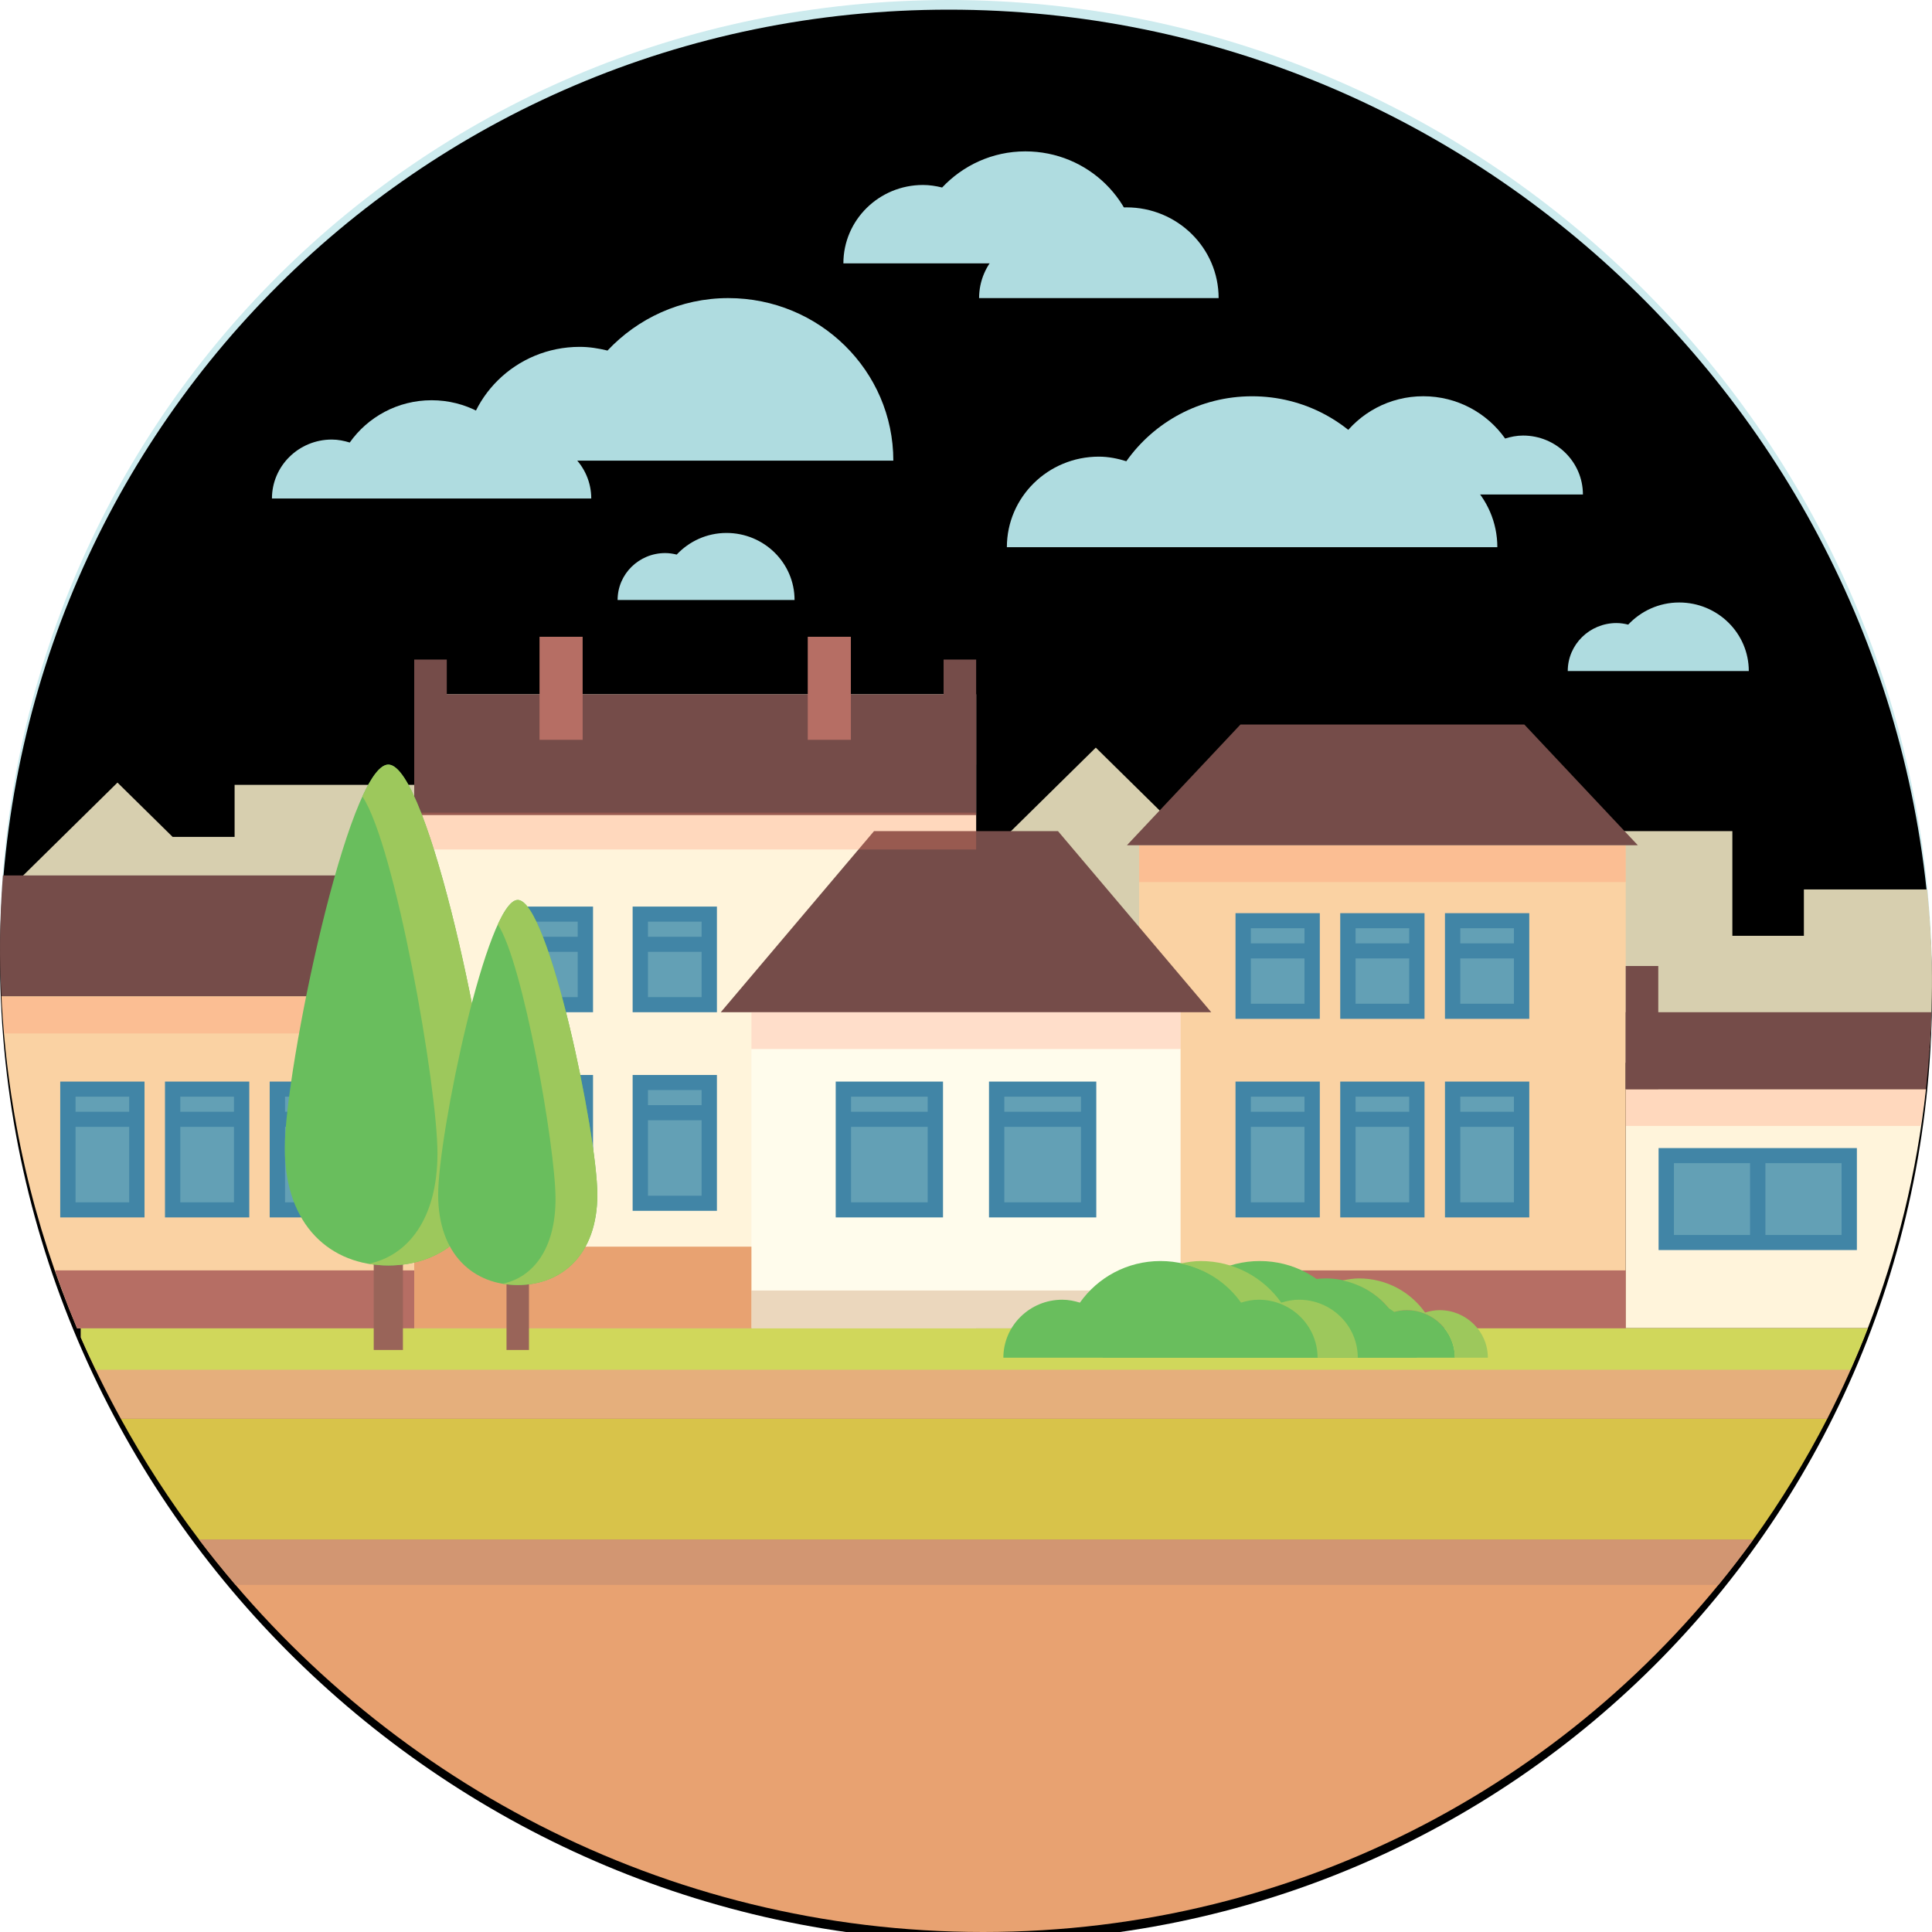<?xml version="1.0" encoding="UTF-8"?>
<svg width="200px" height="200px" viewBox="0 0 200 200" version="1.1" xmlns="http://www.w3.org/2000/svg" xmlns:xlink="http://www.w3.org/1999/xlink">
    <!-- Generator: Sketch 47.1 (45422) - http://www.bohemiancoding.com/sketch -->
    <title>real-estate</title>
    <desc>Created with Sketch.</desc>
    <defs>
        <path d="M199.984,100 C200.963,155.229 156.992,200 101.773,200 C46.553,200 0.995,155.229 0.016,100 C-0.963,44.771 43.008,0 98.227,0 C153.447,0 199.005,44.771 199.984,100 Z" id="path-1"></path>
        <filter x="-7.7%" y="-7.8%" width="115.5%" height="115.5%" filterUnits="objectBoundingBox" id="filter-2">
            <feGaussianBlur stdDeviation="15" in="SourceAlpha" result="shadowBlurInner1"></feGaussianBlur>
            <feOffset dx="0" dy="1" in="shadowBlurInner1" result="shadowOffsetInner1"></feOffset>
            <feComposite in="shadowOffsetInner1" in2="SourceAlpha" operator="arithmetic" k2="-1" k3="1" result="shadowInnerInner1"></feComposite>
            <feColorMatrix values="0 0 0 0 0   0 0 0 0 0   0 0 0 0 0  0 0 0 0.1 0" type="matrix" in="shadowInnerInner1"></feColorMatrix>
        </filter>
    </defs>
    <g id="Page-1" stroke="none" stroke-width="1" fill="none" fill-rule="evenodd">
        <g id="4-1-about-us" transform="translate(-327, -634)" fill-rule="nonzero">
            <g id="real-estate" transform="translate(327, 634)">
                <g id="Shape">
                    <use fill="#CDEBEE" fill-rule="evenodd" xlink:href="#path-1"></use>
                    <use fill="black" fill-opacity="1" filter="url(#filter-2)" xlink:href="#path-1"></use>
                </g>
                <path d="M186.738,96.875 L179.333,96.875 L179.333,86.035 L163.863,86.035 L122.213,86.035 L113.437,77.393 L100,90.625 L46.252,90.625 L46.252,81.25 L24.286,81.25 L24.286,86.636 L17.871,86.636 L12.161,81.013 L1.351,91.659 L39.509,101.823 L120.131,112.061 L199.739,108.67 C199.934,105.81 200.036,102.923 199.984,100 C199.937,97.329 199.754,94.691 199.502,92.073 L186.738,92.073 L186.738,96.875 Z" id="Shape" fill="#D7CFAF"></path>
                <path d="M7.977,137.5 L42.88,137.5 L42.88,103.125 L0.15,103.125 C0.739,115.252 3.468,126.832 7.977,137.5 Z" id="Shape" fill="#FAD2A3"></path>
                <g id="Group" opacity="0.25" transform="translate(0, 103.125)" fill="#FF8562">
                    <path d="M0.423,3.856 L36.534,3.856 L36.534,0.047 L0.154,0.047 C0.216,1.324 0.314,2.591 0.423,3.856 Z" id="Shape"></path>
                </g>
                <rect id="Rectangle-path" fill="#FFF4DB" x="42.88" y="71.875" width="58.172" height="65.625"></rect>
                <rect id="Rectangle-path" fill="#754C49" x="42.88" y="71.875" width="58.172" height="12.5"></rect>
                <path d="M199.373,112.745 L168.292,112.745 L168.292,137.5 L193.353,137.5 C196.377,129.689 198.426,121.391 199.373,112.745 Z" id="Shape" fill="#FFF4DB"></path>
                <rect id="Rectangle-path" fill="#FAD2A3" x="117.916" y="87.5" width="50.377" height="50"></rect>
                <g id="Group" opacity="0.25" transform="translate(117.578, 87.5)" fill="#FF8562">
                    <rect id="Rectangle-path" x="0.338" y="0" width="50.377" height="3.809"></rect>
                </g>
                <rect id="Rectangle-path" fill="#FFFCEC" x="77.787" y="103.125" width="44.427" height="34.375"></rect>
                <path d="M20.607,159.375 C39.255,184.015 68.785,200 101.772,200 C134.76,200 163.723,184.015 181.497,159.375 L20.607,159.375 Z" id="Shape" fill="#E8A271"></path>
                <path d="M189.152,146.875 L12.509,146.875 C14.91,151.244 17.615,155.422 20.607,159.375 L181.498,159.375 C184.349,155.422 186.907,151.244 189.152,146.875 Z" id="Shape" fill="#D8C34A"></path>
                <path d="M8.37,138.457 C9.621,141.334 11.007,144.141 12.509,146.875 L189.152,146.875 C190.712,143.841 192.11,140.71 193.353,137.5 L8.37,137.5 L8.37,138.457 Z" id="Shape" fill="#E5AF7C"></path>
                <path d="M8.37,138.457 C8.86,139.584 9.388,140.691 9.918,141.797 L191.562,141.797 C192.188,140.38 192.791,138.951 193.353,137.5 L8.37,137.5 L8.37,138.457 Z" id="Shape" fill="#D0D75B"></path>
                <path d="M87.307,27.264 C87.307,22.782 90.996,19.148 95.548,19.148 C96.235,19.148 96.891,19.255 97.529,19.411 C99.68,17.125 102.729,15.67 106.143,15.67 C112.645,15.67 117.916,20.861 117.916,27.264 L87.307,27.264 L87.307,27.264 Z" id="Shape" fill="#AFDCE0"></path>
                <path d="M101.355,30.859 C101.355,27.229 104.344,24.285 108.031,24.285 C108.588,24.285 109.12,24.371 109.637,24.498 C111.379,22.645 113.849,21.467 116.615,21.467 C121.882,21.467 126.152,25.672 126.152,30.859 L101.355,30.859 Z" id="Shape" fill="#AFDCE0"></path>
                <path d="M162.293,69.468 C162.293,66.723 164.552,64.498 167.339,64.498 C167.759,64.498 168.161,64.564 168.552,64.659 C169.869,63.259 171.736,62.369 173.827,62.369 C177.808,62.369 181.035,65.547 181.035,69.468 L162.293,69.468 Z" id="Shape" fill="#AFDCE0"></path>
                <path d="M63.934,62.109 C63.934,59.427 66.142,57.253 68.866,57.253 C69.277,57.253 69.67,57.317 70.052,57.41 C71.338,56.041 73.163,55.171 75.207,55.171 C79.098,55.171 82.252,58.278 82.252,62.11 L63.934,62.11 L63.934,62.109 Z" id="Shape" fill="#AFDCE0"></path>
                <path d="M48.051,47.686 C48.051,41.181 53.406,35.907 60.012,35.907 C61.009,35.907 61.962,36.063 62.888,36.289 C66.009,32.97 70.434,30.859 75.39,30.859 C84.827,30.859 92.477,38.393 92.477,47.686 L48.051,47.686 Z" id="Shape" fill="#AFDCE0"></path>
                <path d="M145.484,47.272 C144.486,47.272 143.541,47.466 142.637,47.747 C139.771,43.69 135.016,41.022 129.618,41.022 C124.219,41.022 119.464,43.69 116.598,47.747 C115.694,47.466 114.75,47.272 113.751,47.272 C108.493,47.272 104.231,51.47 104.231,56.647 L155.004,56.647 C155.004,51.47 150.742,47.272 145.484,47.272 Z" id="Shape" fill="#AFDCE0"></path>
                <path d="M157.665,45.088 C157.015,45.088 156.4,45.214 155.811,45.397 C153.945,42.756 150.85,41.019 147.336,41.019 C143.821,41.019 140.725,42.756 138.86,45.397 C138.271,45.214 137.656,45.088 137.006,45.088 C133.583,45.088 130.808,47.821 130.808,51.192 L163.863,51.192 C163.863,47.821 161.088,45.088 157.665,45.088 Z" id="Shape" fill="#AFDCE0"></path>
                <path d="M55.009,45.502 C54.359,45.502 53.744,45.629 53.155,45.811 C51.289,43.17 48.194,41.433 44.679,41.433 C41.164,41.433 38.069,43.17 36.204,45.811 C35.614,45.629 35,45.502 34.35,45.502 C30.927,45.502 28.152,48.235 28.152,51.606 L61.207,51.606 C61.207,48.235 58.432,45.502 55.009,45.502 Z" id="Shape" fill="#AFDCE0"></path>
                <polygon id="Shape" fill="#754C49" points="157.796 75 128.413 75 116.66 87.5 169.548 87.5"></polygon>
                <path d="M24.382,164.062 L177.888,164.062 C179.136,162.536 180.343,160.976 181.498,159.375 L20.607,159.375 C21.819,160.976 23.081,162.536 24.382,164.062 Z" id="Shape" fill="#D29672"></path>
                <g id="Group" transform="translate(86.328, 111.719)">
                    <rect id="Rectangle-path" fill="#63A0B5" x="0.979" y="1.026" width="9.52" height="12.5"></rect>
                    <path d="M11.292,14.308 L0.185,14.308 L0.185,0.246 L11.292,0.246 L11.292,14.308 Z M1.772,12.746 L9.705,12.746 L9.705,1.808 L1.772,1.808 L1.772,12.746 Z" id="Shape" fill="#4185A6"></path>
                    <rect id="Rectangle-path" fill="#4185A6" x="0.979" y="3.371" width="9.52" height="1.562"></rect>
                </g>
                <g id="Group" transform="translate(102.344, 111.719)">
                    <rect id="Rectangle-path" fill="#63A0B5" x="0.83" y="1.026" width="9.52" height="12.5"></rect>
                    <path d="M11.143,14.308 L0.036,14.308 L0.036,0.246 L11.143,0.246 L11.143,14.308 Z M1.623,12.746 L9.556,12.746 L9.556,1.808 L1.623,1.808 L1.623,12.746 Z" id="Shape" fill="#4185A6"></path>
                    <rect id="Rectangle-path" fill="#4185A6" x="0.83" y="3.371" width="9.52" height="1.562"></rect>
                </g>
                <polygon id="Shape" fill="#754C49" points="109.52 86.035 100 86.035 90.48 86.035 74.613 104.785 125.387 104.785"></polygon>
                <rect id="Rectangle-path" fill="#EBD7BD" x="77.787" y="133.594" width="44.427" height="3.906"></rect>
                <rect id="Rectangle-path" fill="#E8A271" x="42.88" y="129.054" width="34.907" height="8.446"></rect>
                <g id="Group" opacity="0.25" transform="translate(77.734, 104.688)" fill="#FF8562">
                    <rect id="Rectangle-path" x="0.052" y="0.098" width="44.427" height="3.809"></rect>
                </g>
                <g id="Group" opacity="0.25" transform="translate(42.578, 83.984)" fill="#FF8562">
                    <rect id="Rectangle-path" x="0.302" y="0.146" width="58.172" height="3.809"></rect>
                </g>
                <g id="Group" transform="translate(127.734, 111.719)">
                    <rect id="Rectangle-path" fill="#63A0B5" x="0.958" y="1.026" width="7.14" height="12.5"></rect>
                    <path d="M8.892,14.308 L0.166,14.308 L0.166,0.246 L8.892,0.246 L8.892,14.308 Z M1.752,12.746 L7.305,12.746 L7.305,1.808 L1.752,1.808 L1.752,12.746 Z" id="Shape" fill="#4185A6"></path>
                    <rect id="Rectangle-path" fill="#4185A6" x="0.959" y="3.371" width="7.14" height="1.562"></rect>
                </g>
                <g id="Group" transform="translate(138.672, 111.719)">
                    <rect id="Rectangle-path" fill="#63A0B5" x="0.863" y="1.026" width="7.14" height="12.5"></rect>
                    <path d="M8.795,14.308 L0.068,14.308 L0.068,0.246 L8.795,0.246 L8.795,14.308 Z M1.655,12.746 L7.208,12.746 L7.208,1.808 L1.655,1.808 L1.655,12.746 Z" id="Shape" fill="#4185A6"></path>
                    <rect id="Rectangle-path" fill="#4185A6" x="0.861" y="3.371" width="7.14" height="1.562"></rect>
                </g>
                <g id="Group" transform="translate(149.219, 111.719)">
                    <rect id="Rectangle-path" fill="#63A0B5" x="1.158" y="1.026" width="7.14" height="12.5"></rect>
                    <path d="M9.091,14.308 L0.364,14.308 L0.364,0.246 L9.091,0.246 L9.091,14.308 Z M1.951,12.746 L7.504,12.746 L7.504,1.808 L1.951,1.808 L1.951,12.746 Z" id="Shape" fill="#4185A6"></path>
                    <rect id="Rectangle-path" fill="#4185A6" x="1.158" y="3.371" width="7.14" height="1.562"></rect>
                </g>
                <g id="Group" transform="translate(5.859, 111.719)">
                    <rect id="Rectangle-path" fill="#63A0B5" x="1.17" y="1.026" width="7.14" height="12.5"></rect>
                    <path d="M9.102,14.308 L0.376,14.308 L0.376,0.246 L9.102,0.246 L9.102,14.308 Z M1.962,12.746 L7.516,12.746 L7.516,1.808 L1.962,1.808 L1.962,12.746 Z" id="Shape" fill="#4185A6"></path>
                    <rect id="Rectangle-path" fill="#4185A6" x="1.169" y="3.371" width="7.14" height="1.562"></rect>
                </g>
                <g id="Group" transform="translate(16.797, 111.719)">
                    <rect id="Rectangle-path" fill="#63A0B5" x="1.074" y="1.026" width="7.14" height="12.5"></rect>
                    <path d="M9.008,14.308 L0.282,14.308 L0.282,0.246 L9.008,0.246 L9.008,14.308 Z M1.868,12.746 L7.421,12.746 L7.421,1.808 L1.868,1.808 L1.868,12.746 Z" id="Shape" fill="#4185A6"></path>
                    <rect id="Rectangle-path" fill="#4185A6" x="1.075" y="3.371" width="7.14" height="1.562"></rect>
                </g>
                <g id="Group" transform="translate(27.734, 111.719)">
                    <rect id="Rectangle-path" fill="#63A0B5" x="0.979" y="1.026" width="7.14" height="12.5"></rect>
                    <path d="M8.911,14.308 L0.184,14.308 L0.184,0.246 L8.911,0.246 L8.911,14.308 Z M1.771,12.746 L7.324,12.746 L7.324,1.808 L1.771,1.808 L1.771,12.746 Z" id="Shape" fill="#4185A6"></path>
                    <rect id="Rectangle-path" fill="#4185A6" x="0.977" y="3.371" width="7.14" height="1.562"></rect>
                </g>
                <g id="Group" transform="translate(127.734, 94.531)">
                    <g>
                        <rect id="Rectangle-path" fill="#63A0B5" x="0.958" y="0.781" width="7.14" height="9.375"></rect>
                        <path d="M8.892,10.938 L0.166,10.938 L0.166,0 L8.892,0 L8.892,10.938 Z M1.752,9.375 L7.305,9.375 L7.305,1.562 L1.752,1.562 L1.752,9.375 Z" id="Shape" fill="#4185A6"></path>
                        <rect id="Rectangle-path" fill="#4185A6" x="0.959" y="3.125" width="7.14" height="1.562"></rect>
                    </g>
                    <g transform="translate(10.938, 0)">
                        <rect id="Rectangle-path" fill="#63A0B5" x="0.863" y="0.781" width="7.14" height="9.375"></rect>
                        <path d="M8.795,10.938 L0.068,10.938 L0.068,0 L8.795,0 L8.795,10.938 Z M1.655,9.375 L7.208,9.375 L7.208,1.562 L1.655,1.562 L1.655,9.375 Z" id="Shape" fill="#4185A6"></path>
                        <rect id="Rectangle-path" fill="#4185A6" x="0.861" y="3.125" width="7.14" height="1.562"></rect>
                    </g>
                    <g transform="translate(21.484, 0)">
                        <rect id="Rectangle-path" fill="#63A0B5" x="1.158" y="0.781" width="7.14" height="9.375"></rect>
                        <path d="M9.091,10.938 L0.364,10.938 L0.364,0 L9.091,0 L9.091,10.938 Z M1.951,9.375 L7.504,9.375 L7.504,1.562 L1.951,1.562 L1.951,9.375 Z" id="Shape" fill="#4185A6"></path>
                        <rect id="Rectangle-path" fill="#4185A6" x="1.158" y="3.125" width="7.14" height="1.562"></rect>
                    </g>
                </g>
                <rect id="Rectangle-path" fill="#B66E64" x="122.213" y="131.511" width="46.079" height="5.989"></rect>
                <g id="Group" transform="translate(123.828, 132.031)">
                    <path d="M21.778,3.595 C21.254,3.595 20.757,3.696 20.282,3.844 C18.776,1.712 16.279,0.311 13.442,0.311 C10.605,0.311 8.107,1.712 6.602,3.844 C6.126,3.696 5.63,3.595 5.105,3.595 C2.343,3.595 0.104,5.8 0.104,8.52 L26.78,8.52 C26.78,5.8 24.54,3.595 21.778,3.595 Z" id="Shape" fill="#69BE5D"></path>
                    <path d="M25.194,3.595 C24.669,3.595 24.173,3.696 23.698,3.844 C22.192,1.712 19.694,0.311 16.857,0.311 C16.268,0.311 15.704,0.405 15.15,0.521 C17.262,0.959 19.089,2.155 20.282,3.844 C20.757,3.696 21.254,3.595 21.778,3.595 C24.541,3.595 26.78,5.8 26.78,8.52 L30.195,8.52 C30.195,5.8 27.956,3.595 25.194,3.595 Z" id="Shape" fill="#9DC85C"></path>
                </g>
                <path d="M199.948,104.785 L168.292,104.785 L168.292,112.745 L199.373,112.745 C199.661,110.12 199.869,107.47 199.948,104.785 Z" id="Shape" fill="#754C49"></path>
                <g id="Group" transform="translate(171.484, 118.75)">
                    <rect id="Rectangle-path" fill="#63A0B5" x="1.006" y="0.879" width="18.941" height="8.995"></rect>
                    <path d="M20.74,10.655 L0.213,10.655 L0.213,0.098 L20.74,0.098 L20.74,10.655 Z M1.8,9.093 L19.154,9.093 L19.154,1.66 L1.8,1.66 L1.8,9.093 Z" id="Shape" fill="#4185A6"></path>
                    <rect id="Rectangle-path" fill="#4185A6" x="9.683" y="0.879" width="1.587" height="8.995"></rect>
                </g>
                <rect id="Rectangle-path" fill="#754C49" x="168.293" y="100" width="3.372" height="12.745"></rect>
                <rect id="Rectangle-path" fill="#754C49" x="42.88" y="68.277" width="3.372" height="10.874"></rect>
                <rect id="Rectangle-path" fill="#F26E64" x="39.509" y="86.636" width="3.372" height="10.874"></rect>
                <rect id="Rectangle-path" fill="#B66E64" x="55.852" y="65.918" width="4.463" height="10.667"></rect>
                <rect id="Rectangle-path" fill="#B66E64" x="83.618" y="65.918" width="4.463" height="10.667"></rect>
                <rect id="Rectangle-path" fill="#754C49" x="97.68" y="68.277" width="3.372" height="10.874"></rect>
                <g id="Group" opacity="0.25" transform="translate(167.969, 112.5)" fill="#FF8562">
                    <path d="M31.405,0.245 L0.323,0.245 L0.323,4.054 L30.861,4.054 C31.05,2.787 31.264,1.528 31.405,0.245 Z" id="Shape"></path>
                </g>
                <g id="Group" transform="translate(52.344, 110.938)">
                    <rect id="Rectangle-path" fill="#63A0B5" x="1.114" y="1.124" width="7.14" height="12.5"></rect>
                    <path d="M9.046,14.406 L0.32,14.406 L0.32,0.343 L9.046,0.343 L9.046,14.406 Z M1.907,12.843 L7.46,12.843 L7.46,1.906 L1.907,1.906 L1.907,12.843 Z" id="Shape" fill="#4185A6"></path>
                    <rect id="Rectangle-path" fill="#4185A6" x="1.113" y="3.468" width="7.14" height="1.562"></rect>
                </g>
                <g id="Group" transform="translate(65.234, 110.938)">
                    <rect id="Rectangle-path" fill="#63A0B5" x="1.049" y="1.124" width="7.14" height="12.5"></rect>
                    <path d="M8.982,14.406 L0.256,14.406 L0.256,0.343 L8.982,0.343 L8.982,14.406 Z M1.843,12.843 L7.396,12.843 L7.396,1.906 L1.843,1.906 L1.843,12.843 Z" id="Shape" fill="#4185A6"></path>
                    <rect id="Rectangle-path" fill="#4185A6" x="1.049" y="3.468" width="7.14" height="1.562"></rect>
                </g>
                <g id="Group" transform="translate(52.344, 93.75)">
                    <rect id="Rectangle-path" fill="#63A0B5" x="1.114" y="0.879" width="7.14" height="9.375"></rect>
                    <path d="M9.046,11.035 L0.32,11.035 L0.32,0.098 L9.046,0.098 L9.046,11.035 Z M1.907,9.473 L7.46,9.473 L7.46,1.66 L1.907,1.66 L1.907,9.473 Z" id="Shape" fill="#4185A6"></path>
                    <rect id="Rectangle-path" fill="#4185A6" x="1.113" y="3.223" width="7.14" height="1.562"></rect>
                </g>
                <g id="Group" transform="translate(65.234, 93.75)">
                    <rect id="Rectangle-path" fill="#63A0B5" x="1.049" y="0.879" width="7.14" height="9.375"></rect>
                    <path d="M8.982,11.035 L0.256,11.035 L0.256,0.098 L8.982,0.098 L8.982,11.035 Z M1.843,9.473 L7.396,9.473 L7.396,1.66 L1.843,1.66 L1.843,9.473 Z" id="Shape" fill="#4185A6"></path>
                    <rect id="Rectangle-path" fill="#4185A6" x="1.049" y="3.223" width="7.14" height="1.562"></rect>
                </g>
                <path d="M42.88,90.625 L0.302,90.625 C0.069,93.713 -0.04,96.837 0.016,100 C0.035,101.048 0.1,102.085 0.15,103.125 L42.88,103.125 L42.88,90.625 Z" id="Shape" fill="#754C49"></path>
                <path d="M7.977,137.5 L42.88,137.5 L42.88,131.511 L5.692,131.511 C6.399,133.533 7.147,135.537 7.977,137.5 Z" id="Shape" fill="#B66E64"></path>
                <g id="Group" transform="translate(29.297, 78.906)">
                    <path d="M12.414,60.842 L12.414,44.836 C12.414,44.014 11.738,43.348 10.902,43.348 C10.067,43.348 9.391,44.014 9.391,44.836 L9.391,60.842 L12.414,60.842 L12.414,60.842 Z" id="Shape" fill="#996459"></path>
                    <path d="M21.619,39.93 C21.619,48.03 16.821,52.095 10.902,52.095 C4.982,52.095 0.184,48.03 0.184,39.93 C0.184,31.831 6.749,0.245 10.902,0.245 C15.054,0.245 21.619,31.831 21.619,39.93 Z" id="Shape" fill="#69BE5D"></path>
                    <path d="M10.902,0.245 C10.079,0.245 9.162,1.497 8.22,3.547 C11.607,8.599 15.989,33.559 15.989,40.492 C15.989,47.265 12.931,51.079 8.87,51.916 C9.529,52.029 10.205,52.095 10.902,52.095 C16.82,52.095 21.619,48.03 21.619,39.93 C21.619,31.831 15.054,0.245 10.902,0.245 Z" id="Shape" fill="#9DC85C"></path>
                </g>
                <g id="Group" transform="translate(45.312, 92.969)">
                    <path d="M9.447,46.78 L9.447,34.475 C9.447,33.844 8.927,33.332 8.285,33.332 C7.643,33.332 7.123,33.844 7.123,34.475 L7.123,46.78 L9.447,46.78 Z" id="Shape" fill="#996459"></path>
                    <path d="M16.523,30.704 C16.523,36.93 12.835,40.055 8.285,40.055 C3.735,40.055 0.046,36.93 0.046,30.704 C0.046,24.477 5.093,0.195 8.285,0.195 C11.477,0.195 16.523,24.477 16.523,30.704 Z" id="Shape" fill="#69BE5D"></path>
                    <path d="M8.285,0.195 C7.653,0.195 6.947,1.158 6.223,2.734 C8.827,6.617 12.196,25.805 12.196,31.135 C12.196,36.342 9.845,39.274 6.723,39.918 C7.229,40.004 7.75,40.055 8.284,40.055 C12.834,40.055 16.523,36.93 16.523,30.704 C16.523,24.477 11.477,0.195 8.285,0.195 Z" id="Shape" fill="#9DC85C"></path>
                </g>
                <path d="M140.575,134.546 C139.936,134.546 139.331,134.67 138.751,134.85 C136.915,132.251 133.87,130.542 130.411,130.542 C126.952,130.542 123.907,132.251 122.071,134.85 C121.491,134.67 120.886,134.546 120.246,134.546 C116.878,134.546 114.148,137.235 114.148,140.552 L146.674,140.552 C146.674,137.235 143.944,134.546 140.575,134.546 Z" id="Shape" fill="#69BE5D"></path>
                <g id="Group" transform="translate(103.516, 130.469)">
                    <path d="M26.78,4.077 C26.14,4.077 25.535,4.201 24.955,4.381 C23.12,1.782 20.074,0.073 16.615,0.073 C13.157,0.073 10.111,1.782 8.275,4.381 C7.695,4.201 7.091,4.077 6.451,4.077 C3.082,4.077 0.352,6.766 0.352,10.083 L32.879,10.083 C32.879,6.766 30.148,4.077 26.78,4.077 Z" id="Shape" fill="#69BE5D"></path>
                    <path d="M30.945,4.077 C30.305,4.077 29.7,4.201 29.12,4.381 C27.284,1.782 24.239,0.073 20.78,0.073 C20.061,0.073 19.373,0.188 18.697,0.329 C21.274,0.864 23.501,2.322 24.955,4.381 C25.535,4.201 26.139,4.077 26.779,4.077 C30.148,4.077 32.878,6.766 32.878,10.083 L37.043,10.083 C37.043,6.766 34.313,4.077 30.945,4.077 Z" id="Shape" fill="#9DC85C"></path>
                </g>
            </g>
        </g>
    </g>
</svg>